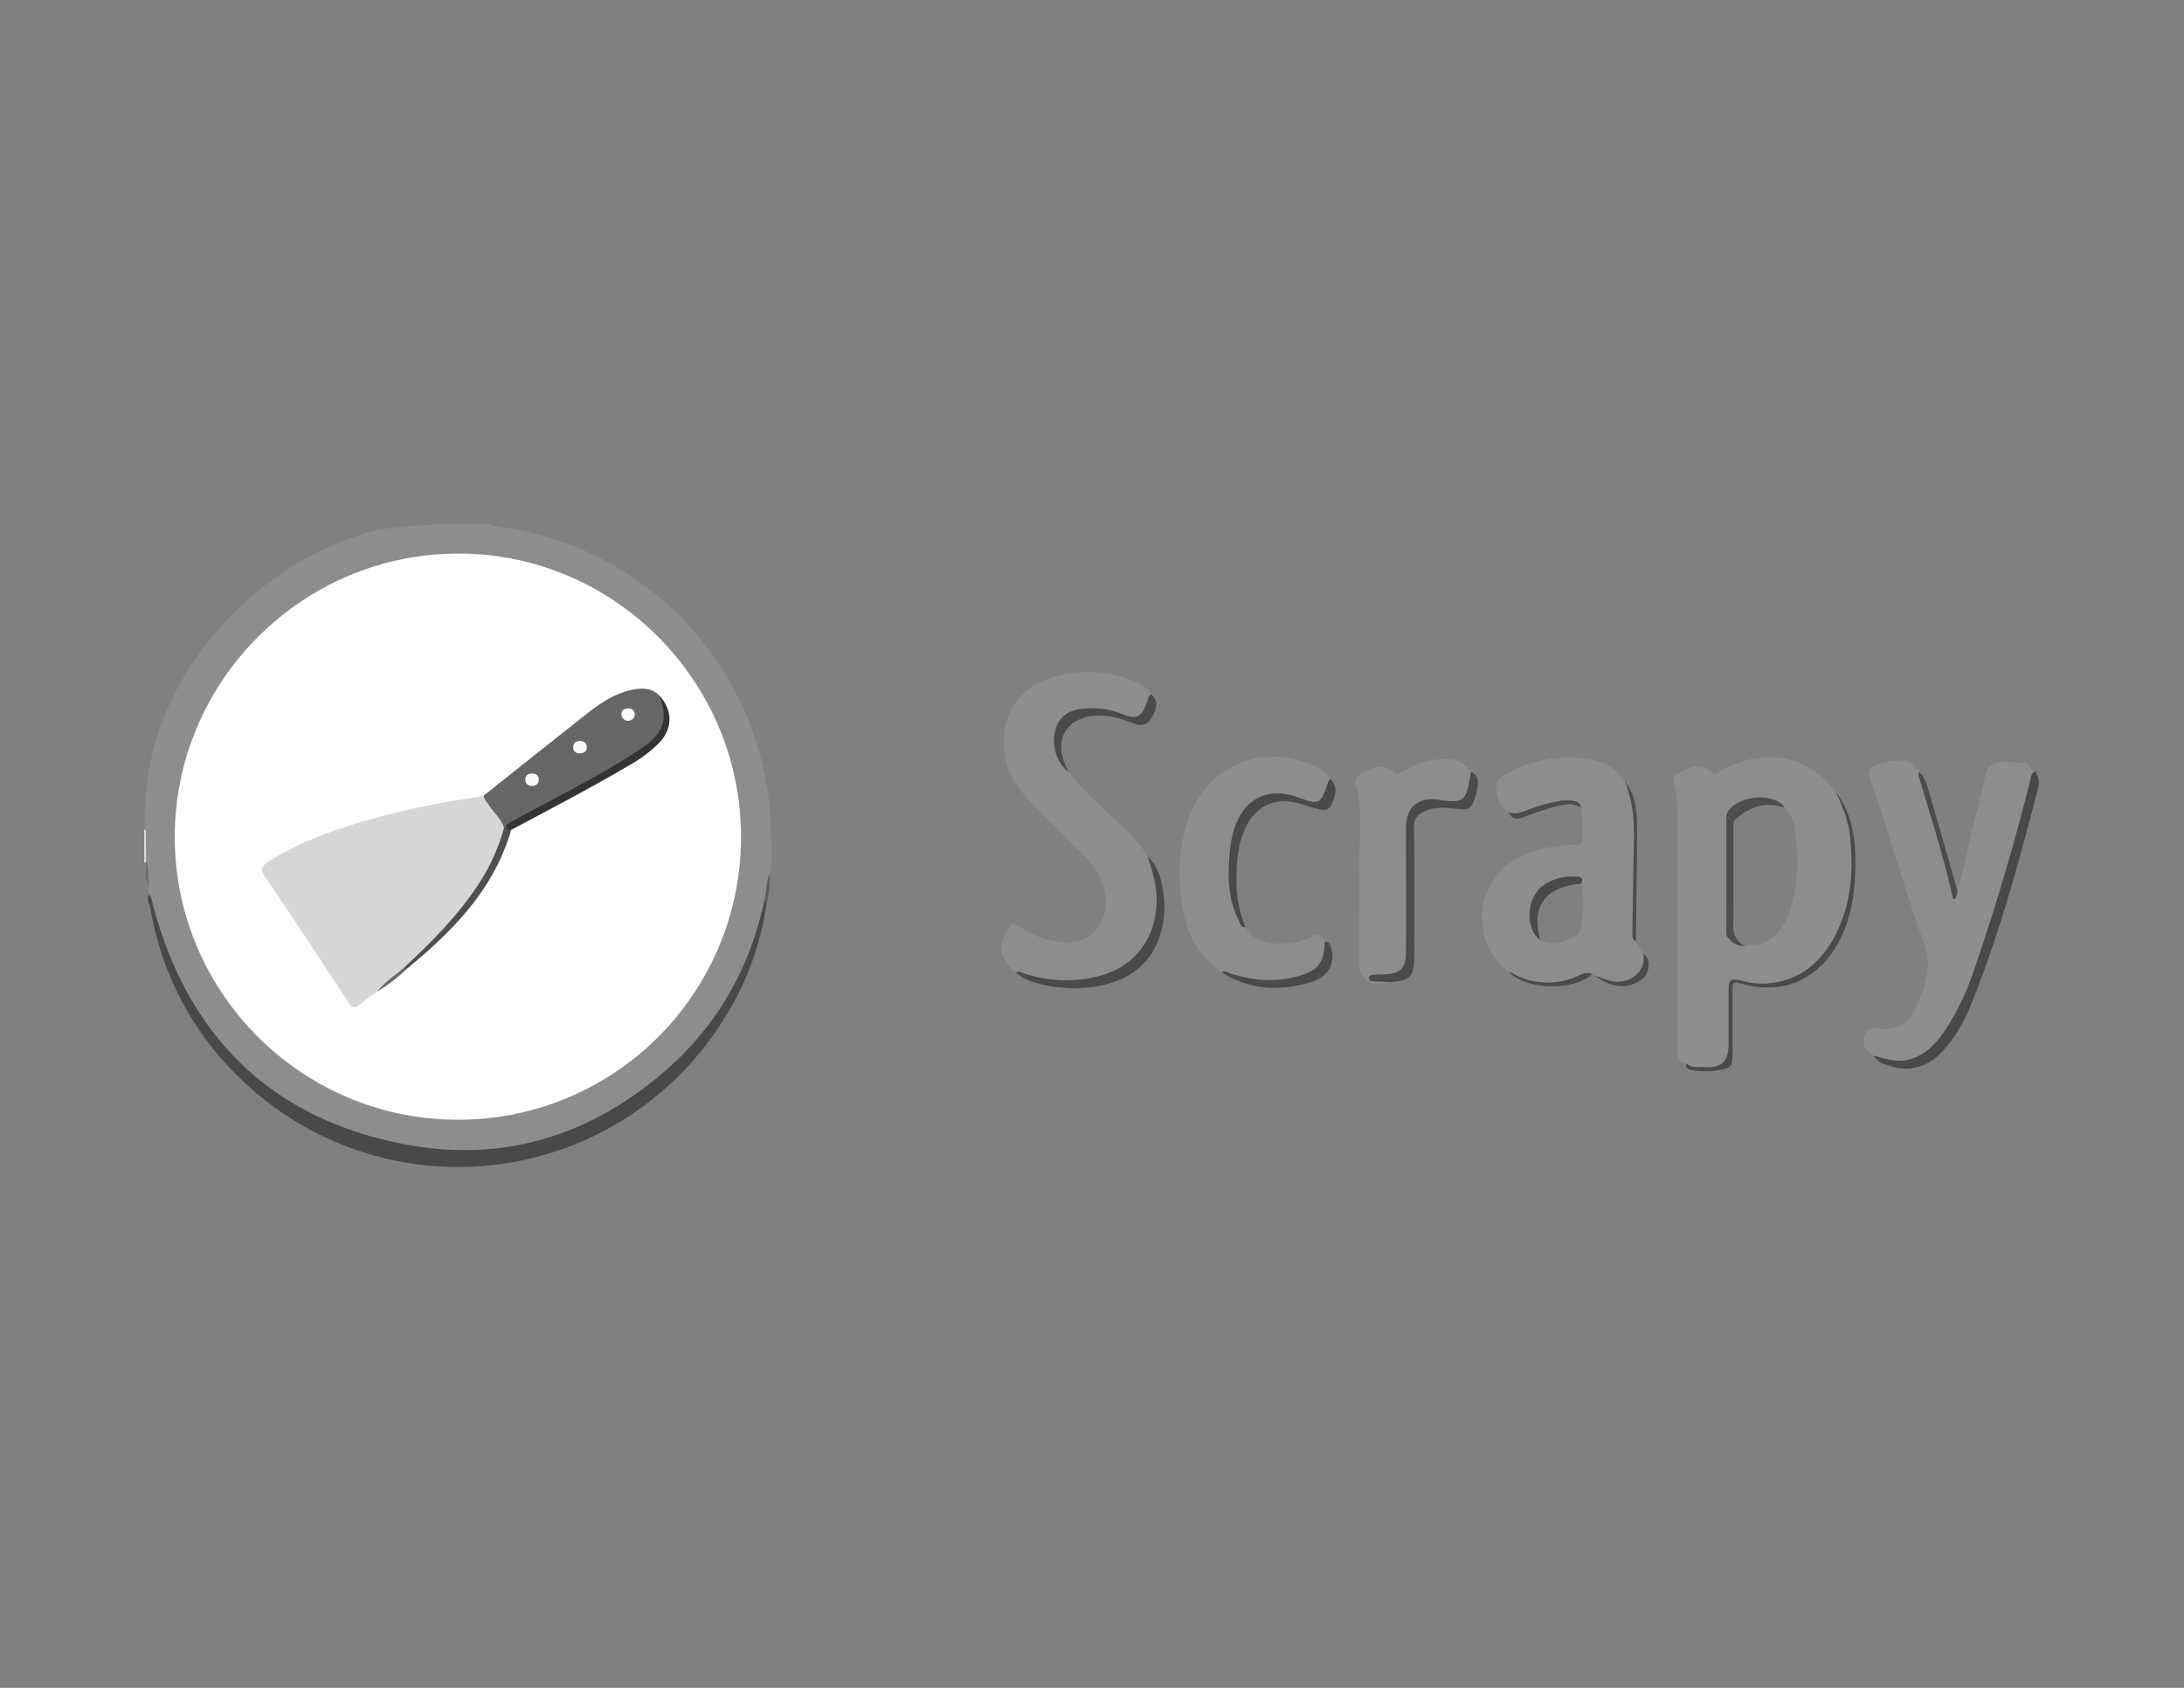 <svg id="Capa_1" data-name="Capa 1" xmlns="http://www.w3.org/2000/svg" viewBox="0 0 792 612"><rect x="0" y="0" width="792" height="612" fill="#808080" stroke="none"/><defs><style>.cls-1{fill:#8d8d8d;}.cls-2{fill:#dadada;}.cls-3{fill:#494949;}.cls-4{fill:#4a4a4a;}.cls-5{fill:#4b4b4b;}.cls-6{fill:#4c4c4c;}.cls-7{fill:#5e5e5e;}.cls-8{fill:#6e6e6e;}.cls-9{fill:#fff;}.cls-10{fill:#d6d6d6;}.cls-11{fill:#666;}.cls-12{fill:#343434;}.cls-13{fill:#4f4f4f;}.cls-14{fill:#696969;}.cls-15{fill:#f8f8f8;}.cls-16{fill:#4e4e4e;}</style></defs><title>programa</title><g id="yuUWOA.tif"><path class="cls-1" d="M177.48,190.08c2.82,1.31,5.92,1.18,8.89,1.74a113.4,113.4,0,0,1,92.56,99.45,187.84,187.84,0,0,1,.75,22.88,14,14,0,0,1-.49,2.53c-.69,3.3-.65,6.71-1.41,10-3.47,17.82-10.14,34.2-21.67,48.42-18.9,23.32-43.13,37.74-72.8,42-37.72,5.38-70.48-5.45-98-32-17.3-16.7-27.12-37.17-31.15-60.65-.17-1.19-1-2.38,0-3.56a10,10,0,0,1-.95-5.28c0-1.26.28-2.58-.58-3.71-.15-3.44,0-6.88-.07-10.31a98.82,98.82,0,0,1,10.25-48.94A111.76,111.76,0,0,1,79,228.45c14.52-16.5,32.07-28.39,53.16-35,6.95-2.18,14.06-2.53,21.2-3,1.06-.08,2.18.33,3.18-.32Z"/><path class="cls-2" d="M52.27,300.87l.57,0,.18,11.3c.21.27.13.46-.18.57l-.57,0Z"/><path class="cls-1" d="M387.57,279.9c6.93,9.2,16.26,16.06,24,24.45a38.32,38.32,0,0,1,4.6,6.26c7.15,11.18,5.69,26.91-2.4,36.07-6.69,7.56-15.42,9.93-25.05,10.09a46.66,46.66,0,0,1-20.42-4.19c-6.33-5.47-6.81-9.68-2.16-16.64,1.16-1.72,2-1,3.16-.22a30.83,30.83,0,0,0,12.52,5.43c5.94,1.06,11.82.87,15.86-4.32,4.26-5.48,4.32-11.73,1.59-18-2.52-5.77-7.41-9.64-11.65-14-4.78-4.93-9.87-9.58-14.51-14.64-6.1-6.65-10-14.25-9-23.7,1.21-10.55,7-17.47,17-20.7a43.85,43.85,0,0,1,28.91.69,15,15,0,0,1,7.36,5.24c.64,2.14,0,4.1-.95,6-1.57,3.21-4,4.23-7.32,2.91A33.86,33.86,0,0,0,396,258.17c-12.17.18-13.76,8.8-11.19,17.38A8,8,0,0,0,387.57,279.9Z"/><path class="cls-1" d="M709.74,322.62c2.8-7.59,3.8-15.64,5.87-23.43,1.6-6,3.08-12,4.38-18.11.63-2.95,2.27-4.19,5.08-4.63,3.08-.49,6.09.11,9.13.27,1.89.1,2,2.81,3.91,3.06-2.65,16.44-8,32.16-12.74,48.05-3.17,10.65-6.34,21.33-10.76,31.55-3.16,7.29-6.52,14.48-12.2,20.35-5.84,6-13.27,9-23,3.1-.65-.58-1.28-1.18-2-1.73-2.07-1.7-1.77-3.75-1-6s2.56-2.43,4.26-2.18c8.78,1.32,13.14-3.45,15.58-11,.24-.73.54-1.43.81-2.15,2.22-6,2.93-11.43.51-18.12-7-19.49-12.44-39.55-19.34-59.12-1.09-3.09.31-4.57,2.81-5.55a22.57,22.57,0,0,1,10-1c2.37.19,3.41,2.44,4.89,4,4.89,13.31,8.52,27,12.13,40.69C708.33,321.54,708,322.94,709.74,322.62Z"/><path class="cls-1" d="M451.62,336.18c3.6,6,9.42,6.26,15.41,5.78a23,23,0,0,0,8.45-2.25c2.6-1.29,4.19-.95,4.95,2,1.85,3.42,1.55,6.28-1.14,9.24-3.77,4.15-8.83,5.26-14.12,5.68a46.65,46.65,0,0,1-22.13-4c-6.22-4.62-10.88-10.41-12.88-18a66,66,0,0,1-.13-35c5.71-20.63,26-30.55,45.37-22.42a16.65,16.65,0,0,1,7,5.18c-.05.78.33,1.49.33,2.26,0,6-2.63,8-8.4,6.55-4-1-7.88-2.62-12.25-1.88-5.11.87-9.07,3.2-11.22,7.94-3.6,8-4.46,16.35-3.48,25,.45,4,1,7.82,2.67,11.46A4.9,4.9,0,0,0,451.62,336.18Z"/><path class="cls-1" d="M503.42,356.06c-2,.87-4.1.51-6.14.42-1.66-.08-4.47-4.24-4.46-6.4.05-11.8.28-23.6.12-35.39-.11-8,.85-15.92,0-23.88a23.16,23.16,0,0,0-1-5.46c-1-2.68.1-4.05,2.37-5.19,3.85-1.92,7.63-3.66,11.42,0,1,1,1.82.16,2.64-.27,3.3-1.72,6.63-3.52,10.3-4.14,5.46-.91,11-1.37,14.79,4.07,2,3.84.39,7.19-1.52,10.43-.89,1.5-2.52,1.45-4.08,1.5-3.44.1-6.89-.7-10.33.21-4.55,1.2-6,2.91-6,7.58-.05,14.19,0,28.38,0,42.57,0,1.53,0,3.06-.06,4.59-.3,4.76-2.72,7.61-7.37,7.86C501.79,354.7,503.45,355.52,503.42,356.06Z"/><path class="cls-3" d="M54.18,324.41c1,1.28,1,2.85,1.43,4.31,12.94,47.88,43.57,77.5,92.35,86.41,34.73,6.33,66-3.36,92.82-26.45,19.18-16.51,31.11-37.43,36.4-62.16,1.64.19.76,1.22.65,2a105.11,105.11,0,0,1-16.61,43,113.36,113.36,0,0,1-175,18.64C69,373.2,58.52,352.52,54.4,328.68,54.17,327.33,52.74,325.89,54.18,324.41Z"/><path class="cls-3" d="M679.41,382.83c4.32,1,8.56,2.63,13.16,1.29,6.22-1.81,10.07-6.35,13.38-11.44a95.16,95.16,0,0,0,9.92-21q11.67-33.93,20.37-68.74c.31-1.23.28-2.7,1.87-3.19a7,7,0,0,1,1,6c-7,26.77-14.11,53.52-24.62,79.2A55.06,55.06,0,0,1,704.59,381c-5.66,6.32-12.87,8.05-20.79,5A8,8,0,0,1,679.41,382.83Z"/><path class="cls-4" d="M611.44,385.44c3.17,0,6.33.25,9.49-.27s4.48-2,4.4-5.32c-.18-8,0-16-.07-23.92,0-2.1.35-2.94,2.82-2.23,16.89,4.85,31.59-2.32,37.64-18.9,5.51-15.11,6.38-30.47.17-45.74a1.92,1.92,0,0,1-.11-1.87c6.48,8.67,7.35,18.73,7,29-.3,8.33-1.57,16.51-5.36,24.1-7.43,14.91-20.84,20.89-36.77,16.18-2.28-.67-2.39.22-2.38,1.91q0,11.3,0,22.6c0,6.17-.27,6.41-6.53,7.27a32.69,32.69,0,0,1-8.15-.18C611.89,387.88,611.33,387,611.44,385.44Z"/><path class="cls-5" d="M503.42,356.06c-1.85-.07-3.7-.13-5.55-.22-.67,0-1.37-.24-1.46-1-.12-1,.65-1.31,1.45-1.37,1.52-.1,3.05-.08,4.57-.18,5.48-.37,7.42-2.32,7.44-7.83.05-15.14,0-30.29,0-45.43,0-7.25,4.16-10.91,11.5-10.11.87.1,1.72.33,2.58.41,6.34.62,7.56-.3,8.79-6.61.25-1.28.46-2.57.69-3.86,2.32,1,2.79,2.89,2.45,5.12a27.89,27.89,0,0,1-.86,3.83c-1.34,4.42-2.2,5-6.83,4.47-4.15-.5-8.23-.9-12.14,1.17a5.38,5.38,0,0,0-3.26,5.41c.14,14.61.06,29.23.06,43.84,0,1,0,2,0,2.95C512.85,354.31,511.24,355.91,503.42,356.06Z"/><path class="cls-4" d="M368.32,352.58c1.26-.7,2.32.18,3.41.53a48.11,48.11,0,0,0,26.51.89c12.72-3.08,20.58-13.14,21.18-26.25.29-6-1.36-11.57-3.23-17.14,3.67,3.37,4.87,7.93,5.61,12.53a34.35,34.35,0,0,1-.58,14c-2.77,10.77-9.84,17.26-20.46,19.86a48.82,48.82,0,0,1-24.91-.6A18.53,18.53,0,0,1,368.32,352.58Z"/><path class="cls-4" d="M451.62,336.18c-1.71.2-1.82-1.36-2.3-2.3-4-7.65-4.17-15.9-3.42-24.22.47-5.22,1.42-10.35,4.38-14.88,4-6.12,10.67-8.44,18.33-6.32.52.14,1,.31,1.55.49,8.52,3,8.51,3,11.44-5.15a9.4,9.4,0,0,1,.81-1.4c2.42,2.26,2.48,5.26.37,9.44-1.43,2.82-3.68,1.7-5.68,1.24-2.54-.57-5-1.6-7.53-2.14-7.82-1.64-14.24,1.61-17.73,8.86-3,6.16-3.49,12.81-3.42,19.47A42.38,42.38,0,0,0,451.62,336.18Z"/><path class="cls-4" d="M387.57,279.9c-4.52-3.25-6.5-9.94-4.68-15.82,1.43-4.65,5.41-7.08,11.55-7.24a29.69,29.69,0,0,1,12.46,2.06c5.18,2.16,7.06,1.24,8.94-4,.4-1.12.57-2.35,1.56-3.18,2.52,2.28,2.52,4.56.16,8.66-1.59,2.77-4,2.85-6.5,1.89-4-1.52-8-2.82-12.33-2.81-11.82,0-17.14,8.66-11.78,19.28C387.14,279.14,387.36,279.51,387.57,279.9Z"/><path class="cls-6" d="M593.25,341.39c-.43.92-1,1.17-1.67.25a5.72,5.72,0,0,1-1.05-3.39c0-6.56-.15-13.12.11-19.66.46-11.45,1.35-22.89-1.75-34.15-.1-.36.16-.82.25-1.23,3.93,4.91,4.5,10.79,4.5,16.69C593.63,313.73,593.39,327.56,593.25,341.39Z"/><path class="cls-4" d="M443,352.6c1.24-.91,2.27.06,3.35.41,8.16,2.61,16.41,3.29,24.72.85,7-2.05,9.13-5,9.32-12.2,1.55-.52,1.81.59,2.18,1.67,1.87,5.46-.45,10.57-6.6,12.58C464.63,359.64,453.49,359.07,443,352.6Z"/><path class="cls-6" d="M709.74,322.62a5,5,0,0,1-.81,3.38c-.61.08-.77-.37-.86-.76-3.17-14.48-7.75-28.57-11.94-42.77-.24-.81-.69-1.63-.17-2.51,1.87,1.68,2.64,4,3.3,6.26Q704.51,304.43,709.74,322.62Z"/><path class="cls-5" d="M547.29,352.58c1.3-.62,2.27.41,3.38.72,7.71,2.13,15.27,2.5,22.39-1.91,2.5-1.55,3.57-.34,4.29,1.89C570.65,359.32,553.89,359.08,547.29,352.58Z"/><path class="cls-5" d="M547.12,294.4c6.27-2.38,12.51-4.88,19.24-5.72a6.52,6.52,0,0,1,6,1.81l-4.16,1.13c-5.06.71-9.78,2.59-14.57,4.26C551.31,296.67,548.53,298.16,547.12,294.4Z"/><path class="cls-5" d="M578.74,353.91c.75-.47,1.46-.11,2.19.07,7.43,1.87,11.74-.32,14.37-7.28a3.8,3.8,0,0,1,.56-.79c2.82,1.24,2.63,6.85-.32,9.08C590.57,358.76,584.44,358.37,578.74,353.91Z"/><path class="cls-7" d="M277.83,328.51c-.22-.66-.44-1.33-.65-2,.88-3.23.52-6.72,2-9.83A42.88,42.88,0,0,1,277.83,328.51Z"/><path class="cls-8" d="M52.84,312.7a2.7,2.7,0,0,0,.18-.57c1,2.83.5,5.85,1.17,8.72C51.83,318.45,53.39,315.4,52.84,312.7Z"/><path class="cls-9" d="M166,406c-56.58,0-102.71-46.16-102.62-102.67s46.42-102.61,102.87-102.61,102.52,46.25,102.47,102.85A102.48,102.48,0,0,1,166,406Z"/><path class="cls-1" d="M670.83,302.87c-.59-5.63-2.82-10.63-5.05-15.68-4.09-5.11-8.81-9.37-15.27-11.28-9.36-2.76-18.12-1.16-26.48,3.59-1,.55-2,1.82-3.2.65-4.06-3.9-8-2.14-12,.11-1.62.92-2.35,2.14-1.76,4.06,1.18,3.92,1.18,8,1.17,12q0,40.14,0,80.3c0,1.74.13,3.49.17,5.23,0,2,.88,3.33,3,3.57,1.78,2,4.27,1.35,6.44,1.49,6.54.41,8.92-1.92,9-8.41,0-6.12,0-12.24,0-18.36,0-5.27.4-5.66,5.51-4.33a26.76,26.76,0,0,0,10.6.54c10.53-1.49,17.61-7.88,22.39-16.87C671.47,328,672.16,315.58,670.83,302.87ZM649.48,329a22.64,22.64,0,0,1-6,10.37,12.23,12.23,0,0,1-7.27,3.41c-5.6.54-7.77-1.42-7.78-6.91q0-19.8-.07-39.59a2.11,2.11,0,0,1,.53-2.37c4-4.59,11.9-5.55,17.19-2.09,3.89,2.75,4.66,7.06,5.09,11.23C652.11,311.74,652,320.47,649.48,329Z"/><path class="cls-1" d="M595.86,345.91l-2.61-4.52c-1.4-.76-1.27-2-1.27-3.37,0-6.79.25-13.57.29-20.36.06-11.57,1.65-23.31-3.13-34.45-2.81-3.22-5.72-6.41-10.08-7.39-12-2.69-23.39-.64-34,5.44-1.24.71-2.41,1.62-2.39,3.28,0,3.95.7,7.62,4.5,9.86,2.56,1.26,4.86,0,7.12-.86a64.94,64.94,0,0,1,11.52-3.11c1.28-.24,2.06-.11,2.42,1.19,5.69.26,5-.59,5.64,5.42.23,2.17,0,4.37.21,6.54s-.74,2.82-2.85,2.78a46.15,46.15,0,0,0-17,3.05c-19,6.89-22.79,30.95-6.92,43.17a1.59,1.59,0,0,1,.93.18,25.83,25.83,0,0,0,24.48.85c1.46-.67,3-1.33,4.65-.33l1.39.63c2.44.61,4.61,2,7.27,2.07C592.32,356.18,597.13,351.38,595.86,345.91Zm-22.71-9c-.56,3.08-8.18,5.87-12.27,4.92a18.32,18.32,0,0,1-2.41-1,13.87,13.87,0,0,1-.47-14.45c2.54-4.92,7.37-6.44,12.43-7.2a2.78,2.78,0,0,1,3,1.21C574.71,325.94,574.15,331.48,573.15,336.91Z"/><path class="cls-4" d="M573.41,320.43c-1.08.11-2.18.15-3.24.35-10.24,2-14.32,8.26-12,18.48.12.53.2,1.07.29,1.61-5.83-4.77-4.79-16.19,1.88-20.34a19.23,19.23,0,0,1,11.21-2.69C573.33,317.91,574.36,318.45,573.41,320.43Z"/><path class="cls-10" d="M136.81,359.57a72.27,72.27,0,0,0-6.3,4.62c-2,1.83-3.07,1.05-4.3-.87-4-6.25-8.09-12.44-12.2-18.63-5.91-8.91-11.78-17.86-17.84-26.68-1.68-2.44-1.57-3.77,1-5.44,11.63-7.48,24.49-11.91,37.66-15.63a308.84,308.84,0,0,1,37.47-7.81c1.08-.16,2.13-.47,3.18-.72,4.07,3,7.26,6.64,8.19,11.83-.71,6.27-3.53,11.73-6.67,17a118.84,118.84,0,0,1-23.33,27.78c-2.18,2-4.08,4.24-6.54,5.88C143.89,354,140.08,356.48,136.81,359.57Z"/><path class="cls-11" d="M182.82,300.24c-1-3.3-3.7-5.43-5.46-8.21-.73-1.16-1.91-2.06-1.86-3.62Q194,273.68,212.55,259c4.89-3.87,10-7.38,16.23-8.78,3.69-.83,7.36-1,10.35,2,4.33,7,3,13.51-3.66,18.61-7.44,5.69-15.7,10-23.85,14.47-9.24,5.1-18.61,10-27.84,15.08A1,1,0,0,1,182.82,300.24Z"/><path class="cls-12" d="M183.38,300.22c.41-1.93,2.19-2.3,3.58-3.07,14.69-8.14,29.88-15.38,43.93-24.67a48.15,48.15,0,0,0,5.49-4.11c5.21-4.62,5.09-10.22,2.75-16.17,5,5.66,4.86,12.08-.33,17.4a51.18,51.18,0,0,1-11,8.11c-13.88,8.17-28.17,15.6-42.38,23.18C184.44,301.51,183.79,301.21,183.38,300.22Z"/><path class="cls-13" d="M183.38,300.22l2,.67c-6.25,21.66-21.23,36.76-38,50.53-.67.23-.83-.09-.72-.68,9.56-8.9,18.79-18.11,26.09-29a70.41,70.41,0,0,0,10-21.46Z"/><path class="cls-14" d="M146.7,350.74l.72.68a63.87,63.87,0,0,1-10.61,8.14C139.51,356,143.36,353.63,146.7,350.74Z"/><path class="cls-15" d="M210.37,268.66c1.41.14,2.43.73,2.43,2.19,0,1.62-1.12,2.32-2.59,2.31a2.15,2.15,0,0,1-2.36-2.2C207.83,269.36,208.91,268.7,210.37,268.66Z"/><path class="cls-15" d="M192.71,280.47c1.6,0,2.66.65,2.66,2.25a2.13,2.13,0,0,1-2.29,2.23,2.2,2.2,0,0,1-2.58-2.27C190.48,281.23,191.42,280.58,192.71,280.47Z"/><path class="cls-15" d="M230.23,258.83a2.46,2.46,0,0,1-4.9.38c-.12-1.44.75-2.19,2.14-2.32A2.29,2.29,0,0,1,230.23,258.83Z"/><path class="cls-16" d="M646.82,292.8c-.08-.3-.06-.71-.26-.9-4.81-4.61-16.51-3.19-20,2.46a4.37,4.37,0,0,0-.54,2.17q0,20.48,0,41a9,9,0,0,0,0,1,1.93,1.93,0,0,0,0,.23,2.85,2.85,0,0,0,.12.27,1.66,1.66,0,0,0,.76,1.19,6.3,6.3,0,0,0,6.32,2.65s-3.86-.4-4.69-6.1h0c.07-11.77,0-23.55.06-35.32,0-1.4-.26-2.85.55-4.15C634.23,292.66,640,290.45,646.82,292.8Z"/><path class="cls-16" d="M565.76,290.43s7.41-1.22,7.48,2.28a9.5,9.5,0,0,0-5.06-1.09C565.45,291.87,565.76,290.43,565.76,290.43Z"/></g></svg>